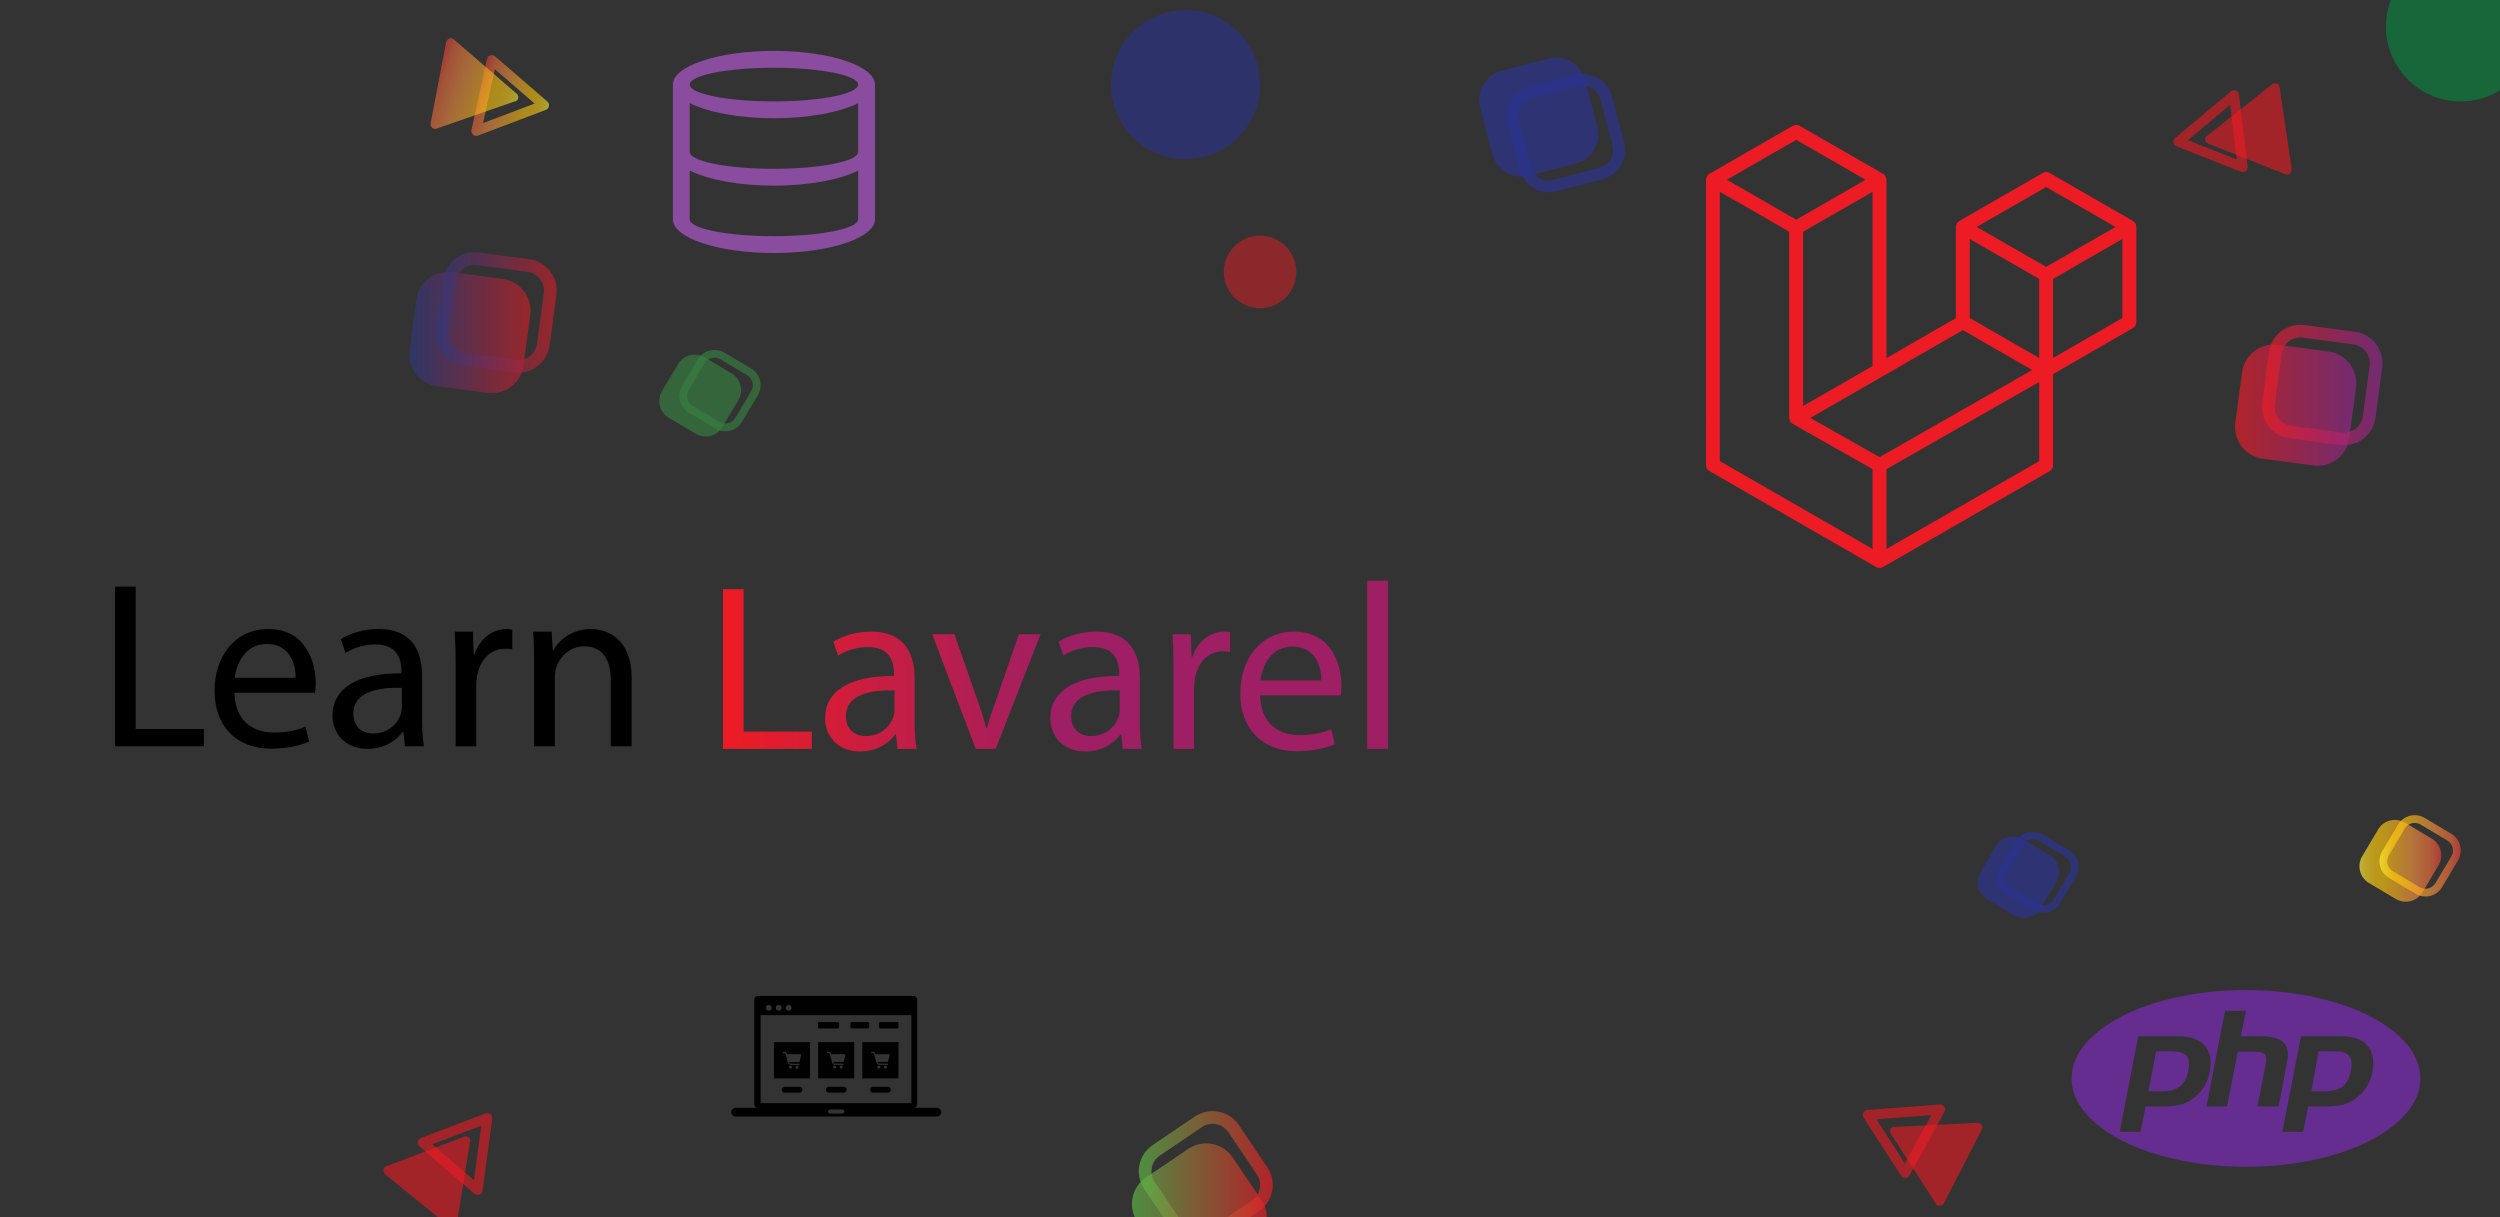 <?xml version="1.0" encoding="utf-8"?>
<!-- Generator: Adobe Illustrator 25.3.0, SVG Export Plug-In . SVG Version: 6.00 Build 0)  -->
<svg version="1.1" id="Layer_1" xmlns="http://www.w3.org/2000/svg" xmlns:xlink="http://www.w3.org/1999/xlink" x="0px" y="0px"
	 viewBox="0 0 760 370" style="enable-background:new 0 0 760 370;" xml:space="preserve">
<rect x="0" y="0" width="760" height="370" fill="#333333" stroke="none"/>
<style type="text/css">
	.st0{opacity:0.58;}
	.st1{opacity:0.67;fill:#39B54A;}
	.st2{opacity:0.67;fill:url(#SVGID_1_);}
	.st3{opacity:0.67;fill:url(#SVGID_2_);}
	.st4{opacity:0.81;}
	.st5{opacity:0.67;fill:url(#SVGID_3_);}
	.st6{opacity:0.67;fill:url(#SVGID_4_);}
	.st7{opacity:0.67;fill:#2A3492;}
	.st8{opacity:0.6;fill:none;stroke:#ED1C24;stroke-width:3;stroke-linecap:round;stroke-linejoin:round;}
	.st9{opacity:0.6;fill:#ED1C24;}
	.st10{opacity:0.6;fill:none;stroke:url(#SVGID_5_);stroke-width:3;stroke-linecap:round;stroke-linejoin:round;}
	.st11{opacity:0.6;fill:url(#SVGID_6_);}
	.st12{fill:#662D91;}
	.st13{fill:#894C9E;}
	.st14{opacity:0.67;fill:url(#SVGID_7_);}
	.st15{opacity:0.67;fill:url(#SVGID_8_);}
	.st16{opacity:0.67;fill:url(#SVGID_9_);}
	.st17{opacity:0.67;fill:url(#SVGID_10_);}
	.st18{fill:#ED1C24;}
	.st19{fill-rule:evenodd;clip-rule:evenodd;fill:#010101;}
	.st20{fill:url(#SVGID_11_);}
	.st21{fill:url(#SVGID_12_);}
	.st22{fill:url(#SVGID_13_);}
	.st23{fill:url(#SVGID_14_);}
	.st24{fill:url(#SVGID_15_);}
	.st25{fill:url(#SVGID_16_);}
	.st26{fill:url(#SVGID_17_);}
	.st27{opacity:0.58;fill:#2A3492;}
	.st28{opacity:0.47;fill:#ED1C24;}
	.st29{opacity:0.54;fill:#009444;}
</style>
<g>
	<path d="M34.99,178.33h6.26v43.28h20.74v5.26h-27V178.33z"/>
	<path d="M71.28,210.59c0.14,8.57,5.62,12.1,11.95,12.1c4.54,0,7.27-0.79,9.65-1.8l1.08,4.54c-2.23,1.01-6.05,2.16-11.59,2.16
		c-10.73,0-17.14-7.06-17.14-17.57s6.19-18.79,16.35-18.79c11.38,0,14.4,10.01,14.4,16.42c0,1.3-0.14,2.3-0.22,2.95H71.28z
		 M89.86,206.06c0.07-4.03-1.66-10.3-8.79-10.3c-6.41,0-9.22,5.9-9.72,10.3H89.86z"/>
	<path d="M123.12,226.87l-0.5-4.39h-0.22c-1.94,2.74-5.69,5.18-10.66,5.18c-7.06,0-10.66-4.97-10.66-10.01
		c0-8.42,7.49-13.03,20.95-12.96v-0.72c0-2.88-0.79-8.06-7.92-8.06c-3.24,0-6.62,1.01-9.07,2.59l-1.44-4.18
		c2.88-1.87,7.06-3.1,11.45-3.1c10.66,0,13.25,7.27,13.25,14.26v13.03c0,3.02,0.14,5.98,0.58,8.35H123.12z M122.18,209.08
		c-6.91-0.14-14.76,1.08-14.76,7.85c0,4.1,2.74,6.05,5.98,6.05c4.54,0,7.42-2.88,8.42-5.83c0.22-0.65,0.36-1.37,0.36-2.02V209.08z"
		/>
	<path d="M138.52,202.89c0-4.1-0.07-7.63-0.29-10.87h5.54l0.22,6.84h0.29c1.58-4.68,5.4-7.63,9.65-7.63c0.72,0,1.22,0.07,1.8,0.22
		v5.98c-0.65-0.14-1.3-0.22-2.16-0.22c-4.46,0-7.63,3.38-8.5,8.14c-0.14,0.86-0.29,1.87-0.29,2.95v18.58h-6.26V202.89z"/>
	<path d="M162.36,201.45c0-3.6-0.07-6.55-0.29-9.43h5.62l0.36,5.76h0.14c1.73-3.31,5.76-6.55,11.52-6.55
		c4.82,0,12.31,2.88,12.31,14.83v20.81h-6.34v-20.09c0-5.62-2.09-10.3-8.07-10.3c-4.18,0-7.42,2.95-8.5,6.48
		c-0.29,0.79-0.43,1.87-0.43,2.95v20.95h-6.34V201.45z"/>
</g>
<g class="st0">
	<path class="st1" d="M214.24,108.65l8.16,4.85c2.82,1.67,3.74,5.32,2.07,8.13l-4.85,8.16c-1.67,2.82-5.32,3.74-8.13,2.07
		l-8.16-4.85c-2.82-1.67-3.74-5.32-2.07-8.13l4.85-8.16C207.78,107.9,211.42,106.98,214.24,108.65z"/>
	<path class="st1" d="M220.23,107.21l8.11,4.82c2.8,1.66,3.72,5.28,2.06,8.08l-4.82,8.11c-1.66,2.8-5.28,3.72-8.08,2.06l-8.11-4.82
		c-2.8-1.66-3.72-5.28-2.06-8.08l4.82-8.11C213.81,106.47,217.43,105.55,220.23,107.21 M219.03,109.24c-1.68-1-3.85-0.45-4.85,1.23
		l-4.82,8.11c-1,1.68-0.45,3.85,1.23,4.85l8.11,4.82c1.68,1,3.85,0.45,4.85-1.23l4.82-8.11c1-1.68,0.45-3.85-1.23-4.85
		L219.03,109.24z"/>
</g>
<g>
	<linearGradient id="SVGID_1_" gradientUnits="userSpaceOnUse" x1="717.27" y1="261.685" x2="742.146" y2="261.685">
		<stop  offset="0" style="stop-color:#FFF33B"/>
		<stop  offset="0.059" style="stop-color:#FFE029"/>
		<stop  offset="0.13" style="stop-color:#FFD217"/>
		<stop  offset="0.203" style="stop-color:#FEC90E"/>
		<stop  offset="0.281" style="stop-color:#FDC70C"/>
		<stop  offset="0.668" style="stop-color:#F3903F"/>
		<stop  offset="0.888" style="stop-color:#ED683C"/>
		<stop  offset="1" style="stop-color:#E93E3A"/>
	</linearGradient>
	<path class="st2" d="M731.08,250.08l8.16,4.85c2.82,1.67,3.74,5.32,2.07,8.13l-4.85,8.16c-1.67,2.82-5.32,3.74-8.13,2.07
		l-8.16-4.85c-2.82-1.67-3.74-5.32-2.07-8.13l4.85-8.16C724.63,249.33,728.27,248.41,731.08,250.08z"/>
	<linearGradient id="SVGID_2_" gradientUnits="userSpaceOnUse" x1="723.349" y1="260.176" x2="748.068" y2="260.176">
		<stop  offset="0" style="stop-color:#FFF33B"/>
		<stop  offset="0.059" style="stop-color:#FFE029"/>
		<stop  offset="0.13" style="stop-color:#FFD217"/>
		<stop  offset="0.203" style="stop-color:#FEC90E"/>
		<stop  offset="0.281" style="stop-color:#FDC70C"/>
		<stop  offset="0.668" style="stop-color:#F3903F"/>
		<stop  offset="0.888" style="stop-color:#ED683C"/>
		<stop  offset="1" style="stop-color:#E93E3A"/>
	</linearGradient>
	<path class="st3" d="M737.08,248.64l8.11,4.82c2.8,1.66,3.72,5.28,2.06,8.08l-4.82,8.11c-1.66,2.8-5.28,3.72-8.08,2.06l-8.11-4.82
		c-2.8-1.66-3.72-5.28-2.06-8.08l4.82-8.11C730.66,247.9,734.28,246.98,737.08,248.64 M735.87,250.67c-1.68-1-3.85-0.45-4.85,1.23
		l-4.82,8.11c-1,1.68-0.45,3.85,1.23,4.85l8.11,4.82c1.68,1,3.85,0.45,4.85-1.23l4.82-8.11c1-1.68,0.45-3.85-1.23-4.85
		L735.87,250.67z"/>
</g>
<g class="st4">
	<linearGradient id="SVGID_3_" gradientUnits="userSpaceOnUse" x1="124.419" y1="101.104" x2="161.292" y2="101.104">
		<stop  offset="0" style="stop-color:#2B3990"/>
		<stop  offset="1" style="stop-color:#ED1C24"/>
	</linearGradient>
	<path class="st5" d="M137.48,82.75l15.39,2.06c5.31,0.71,9.04,5.6,8.33,10.91l-2.06,15.39c-0.71,5.31-5.6,9.04-10.91,8.33
		l-15.39-2.06c-5.31-0.71-9.04-5.6-8.33-10.91l2.06-15.39C127.28,85.78,132.17,82.04,137.48,82.75z"/>
	<linearGradient id="SVGID_4_" gradientUnits="userSpaceOnUse" x1="132.598" y1="94.981" x2="169.238" y2="94.981">
		<stop  offset="0" style="stop-color:#2B3990"/>
		<stop  offset="1" style="stop-color:#ED1C24"/>
	</linearGradient>
	<path class="st6" d="M145.57,76.75l15.3,2.05c5.28,0.71,8.99,5.56,8.28,10.84l-2.05,15.3c-0.71,5.28-5.56,8.99-10.84,8.28
		l-15.3-2.05c-5.28-0.71-8.99-5.56-8.28-10.84l2.05-15.3C135.44,79.75,140.3,76.04,145.57,76.75 M145.06,80.57
		c-3.17-0.42-6.08,1.79-6.5,4.97l-2.05,15.3c-0.42,3.17,1.79,6.08,4.97,6.5l15.3,2.05c3.17,0.42,6.08-1.79,6.5-4.97l2.05-15.3
		c0.42-3.17-1.79-6.08-4.97-6.5L145.06,80.57z"/>
</g>
<g>
	<path class="st7" d="M481.9,24.34l3.7,14.2c1.28,4.9-1.66,9.91-6.56,11.19l-14.2,3.7c-4.9,1.28-9.91-1.66-11.19-6.56l-3.7-14.2
		c-1.28-4.9,1.66-9.91,6.56-11.19l14.2-3.7C475.61,16.5,480.62,19.44,481.9,24.34z"/>
	<path class="st7" d="M490.05,29.27l3.68,14.11c1.27,4.87-1.65,9.85-6.52,11.12l-14.11,3.68c-4.87,1.27-9.85-1.65-11.12-6.52
		l-3.68-14.11c-1.27-4.87,1.65-9.85,6.52-11.12l14.11-3.68C483.79,21.48,488.78,24.4,490.05,29.27 M486.52,30.19
		c-0.76-2.93-3.74-4.68-6.67-3.91l-14.11,3.68c-2.93,0.76-4.68,3.74-3.91,6.67l3.68,14.11c0.76,2.93,3.74,4.68,6.67,3.91l14.11-3.68
		c2.93-0.76,4.68-3.74,3.91-6.67L486.52,30.19z"/>
</g>
<g>
	<path class="st7" d="M614.94,255.06l8.16,4.85c2.82,1.67,3.74,5.32,2.07,8.13l-4.85,8.16c-1.67,2.82-5.32,3.74-8.13,2.07
		l-8.16-4.85c-2.82-1.67-3.74-5.32-2.07-8.13l4.85-8.16C608.48,254.31,612.13,253.38,614.94,255.06z"/>
	<path class="st7" d="M620.93,253.62l8.11,4.82c2.8,1.66,3.72,5.28,2.06,8.08l-4.82,8.11c-1.66,2.8-5.28,3.72-8.08,2.06l-8.11-4.82
		c-2.8-1.66-3.72-5.28-2.06-8.08l4.82-8.11C614.52,252.88,618.14,251.96,620.93,253.62 M619.73,255.65c-1.68-1-3.85-0.45-4.85,1.23
		l-4.82,8.11c-1,1.68-0.45,3.85,1.23,4.85l8.11,4.82c1.68,1,3.85,0.45,4.85-1.23l4.82-8.11c1-1.68,0.45-3.85-1.23-4.85
		L619.73,255.65z"/>
</g>
<g>
	<polygon class="st8" points="148.15,339.88 145.21,361.75 128.5,347.35 	"/>
	<path class="st9" d="M117.07,356.94l19.56,15.96c0.18,0.08,0.36,0.16,0.54,0.24c0.8,0.14,1.54-0.29,1.69-1.09l4.03-24.93
		c0.21-0.23,0.11-0.49,0.01-0.75c-0.3-0.79-1.02-1.11-1.81-0.81l-23.59,8.96c-0.26,0.1-0.39,0.15-0.61,0.38
		C116.39,355.55,116.56,356.38,117.07,356.94z"/>
</g>
<g>
	<polygon class="st8" points="662.23,43.08 679.14,28.91 681.77,50.82 	"/>
	<path class="st9" d="M696.68,51.45L693,26.47c-0.08-0.18-0.16-0.36-0.24-0.55c-0.5-0.65-1.33-0.83-1.98-0.33L671,41.28
		c-0.31,0.03-0.42,0.29-0.52,0.55c-0.31,0.78,0.01,1.51,0.79,1.82l23.46,9.29c0.26,0.1,0.39,0.15,0.7,0.13
		C696.24,52.93,696.68,52.2,696.68,51.45z"/>
</g>
<g>
	
		<linearGradient id="SVGID_5_" gradientUnits="userSpaceOnUse" x1="-12.509" y1="234.311" x2="10.03" y2="234.311" gradientTransform="matrix(-0.944 -0.329 0.329 -0.944 76.874 252.676)">
		<stop  offset="0" style="stop-color:#FFF33B"/>
		<stop  offset="0.059" style="stop-color:#FFE029"/>
		<stop  offset="0.13" style="stop-color:#FFD217"/>
		<stop  offset="0.203" style="stop-color:#FEC90E"/>
		<stop  offset="0.281" style="stop-color:#FDC70C"/>
		<stop  offset="0.668" style="stop-color:#F3903F"/>
		<stop  offset="0.888" style="stop-color:#ED683C"/>
		<stop  offset="1" style="stop-color:#E93E3A"/>
	</linearGradient>
	<polygon class="st10" points="165.41,31.99 144.78,39.81 149.5,18.26 	"/>
	
		<linearGradient id="SVGID_6_" gradientUnits="userSpaceOnUse" x1="-2.876" y1="233.634" x2="23.44" y2="233.634" gradientTransform="matrix(-0.944 -0.329 0.329 -0.944 76.874 252.676)">
		<stop  offset="0" style="stop-color:#FFF33B"/>
		<stop  offset="0.059" style="stop-color:#FFE029"/>
		<stop  offset="0.13" style="stop-color:#FFD217"/>
		<stop  offset="0.203" style="stop-color:#FEC90E"/>
		<stop  offset="0.281" style="stop-color:#FDC70C"/>
		<stop  offset="0.668" style="stop-color:#F3903F"/>
		<stop  offset="0.888" style="stop-color:#ED683C"/>
		<stop  offset="1" style="stop-color:#E93E3A"/>
	</linearGradient>
	<path class="st11" d="M135.63,12.76l-4.74,24.8c0.01,0.2,0.03,0.4,0.04,0.59c0.26,0.78,0.98,1.22,1.76,0.96l23.84-8.31
		c0.3,0.08,0.49-0.14,0.67-0.35c0.55-0.64,0.49-1.43-0.15-1.98l-19.1-16.49c-0.21-0.18-0.32-0.27-0.62-0.35
		C136.53,11.5,135.87,12.04,135.63,12.76z"/>
</g>
<g>
	<polygon class="st8" points="567.8,338.94 589.8,337.27 579.18,356.6 	"/>
	<path class="st9" d="M590.94,365.8l11.55-22.45c0.04-0.19,0.08-0.39,0.13-0.58c-0.03-0.82-0.6-1.45-1.42-1.42l-25.22,1.24
		c-0.27-0.16-0.51-0.01-0.74,0.14c-0.71,0.46-0.88,1.23-0.42,1.94l13.66,21.22c0.15,0.24,0.23,0.35,0.5,0.51
		C589.72,366.75,590.5,366.41,590.94,365.8z"/>
</g>
<path class="st12" d="M682.78,354.7c-29.29,0-53.02-12.02-53.02-26.86c0-14.84,23.72-26.86,53.02-26.86
	c29.29,0,53.02,12.02,53.02,26.86C735.79,342.68,712.07,354.7,682.78,354.7 M659.85,319.57c2.39,0,4.02,0.44,4.82,1.37
	c0.8,0.88,0.97,2.47,0.57,4.55c-0.44,2.34-1.28,3.84-2.56,4.82c-1.24,0.97-3.14,1.46-5.7,1.46h-3.84l2.34-12.19H659.85
	 M644.38,344.09h6.36l1.5-7.73h5.43c2.39,0,4.33-0.27,5.88-0.75c1.55-0.53,2.96-1.37,4.24-2.56c1.06-0.97,1.9-2.03,2.56-3.23
	c0.66-1.15,1.15-2.47,1.37-3.89c0.71-3.45,0.22-6.14-1.46-8.04c-1.72-1.94-4.37-2.87-8.04-2.87h-12.19L644.38,344.09 M676.41,307.29
	l-5.65,29.07h6.27l3.27-16.66h5.04c1.59,0,2.65,0.27,3.14,0.8s0.57,1.5,0.31,2.92l-2.52,12.94h6.41l2.61-13.56
	c0.57-2.74,0.13-4.73-1.19-6.01c-1.33-1.19-3.76-1.77-7.29-1.77h-5.61l1.59-7.73H676.41 M709.28,319.57c2.43,0,4.02,0.44,4.82,1.37
	c0.8,0.88,0.97,2.47,0.57,4.55c-0.44,2.34-1.28,3.84-2.52,4.82c-1.28,0.97-3.18,1.46-5.74,1.46h-3.76l2.21-12.19H709.28
	 M693.82,344.09h6.36l1.5-7.73h5.39c2.43,0,4.42-0.27,5.96-0.75c1.55-0.53,2.87-1.37,4.2-2.56c1.06-0.97,1.94-2.03,2.56-3.23
	c0.66-1.15,1.15-2.47,1.41-3.89c0.66-3.45,0.18-6.14-1.5-8.04c-1.59-1.94-4.37-2.87-8.04-2.87h-12.15L693.82,344.09z"/>
<path class="st13" d="M235.27,15.47c-16.97,0-30.72,4.59-30.72,10.24v40.97c0,5.66,13.76,10.24,30.72,10.24s30.72-4.59,30.72-10.24
	V25.71C265.99,20.06,252.24,15.47,235.27,15.47 M235.27,20.59c14.14,0,25.6,2.29,25.6,5.12s-11.46,5.12-25.6,5.12
	s-25.6-2.29-25.6-5.12S221.13,20.59,235.27,20.59 M209.67,31.35c5.68,2.87,15.29,4.6,25.6,4.6c10.3,0,19.92-1.73,25.6-4.59V46.2
	c0,2.83-11.46,5.12-25.6,5.12s-25.6-2.29-25.6-5.12V31.35z M209.67,51.84c5.68,2.87,15.29,4.6,25.6,4.6c10.3,0,19.92-1.73,25.6-4.59
	v14.83c0,2.83-11.46,5.12-25.6,5.12s-25.6-2.29-25.6-5.12V51.84z"/>
<g>
	<linearGradient id="SVGID_7_" gradientUnits="userSpaceOnUse" x1="679.456" y1="123.168" x2="716.329" y2="123.168">
		<stop  offset="0" style="stop-color:#ED1C24"/>
		<stop  offset="1" style="stop-color:#92278F"/>
	</linearGradient>
	<path class="st14" d="M692.51,104.82l15.4,2.06c5.31,0.71,9.04,5.6,8.33,10.91l-2.06,15.39c-0.71,5.31-5.6,9.04-10.91,8.33
		l-15.4-2.06c-5.31-0.71-9.04-5.6-8.33-10.91l2.06-15.39C682.31,107.84,687.2,104.11,692.51,104.82z"/>
	<linearGradient id="SVGID_8_" gradientUnits="userSpaceOnUse" x1="687.635" y1="117.045" x2="724.275" y2="117.045">
		<stop  offset="0" style="stop-color:#ED1C24"/>
		<stop  offset="1" style="stop-color:#92278F"/>
	</linearGradient>
	<path class="st15" d="M700.61,98.81l15.3,2.05c5.28,0.71,8.99,5.56,8.28,10.84l-2.05,15.3c-0.71,5.28-5.56,8.99-10.84,8.28
		l-15.3-2.05c-5.28-0.71-8.99-5.56-8.28-10.84l2.05-15.3C690.48,101.81,695.33,98.1,700.61,98.81 M700.1,102.64
		c-3.17-0.42-6.08,1.79-6.5,4.97l-2.05,15.3c-0.42,3.17,1.79,6.08,4.97,6.5l15.3,2.05c3.17,0.42,6.08-1.79,6.5-4.97l2.05-15.3
		c0.42-3.17-1.79-6.08-4.97-6.5L700.1,102.64z"/>
</g>
<g>
	<linearGradient id="SVGID_9_" gradientUnits="userSpaceOnUse" x1="344.111" y1="368.08" x2="385.092" y2="368.08">
		<stop  offset="0" style="stop-color:#5BBA47"/>
		<stop  offset="1" style="stop-color:#ED1C24"/>
	</linearGradient>
	<path class="st16" d="M348.38,357.95l12.87-8.7c4.44-3,10.48-1.83,13.48,2.61l8.7,12.87c3,4.44,1.83,10.48-2.61,13.48l-12.87,8.7
		c-4.44,3-10.48,1.83-13.48-2.61l-8.7-12.87C342.77,366.99,343.94,360.95,348.38,357.95z"/>
	<linearGradient id="SVGID_10_" gradientUnits="userSpaceOnUse" x1="346.191" y1="358.146" x2="386.913" y2="358.146">
		<stop  offset="0" style="stop-color:#5BBA47"/>
		<stop  offset="1" style="stop-color:#ED1C24"/>
	</linearGradient>
	<path class="st17" d="M350.44,348.08l12.79-8.64c4.41-2.98,10.41-1.82,13.39,2.59l8.64,12.79c2.98,4.41,1.82,10.41-2.59,13.39
		l-12.79,8.64c-4.41,2.98-10.41,1.82-13.39-2.59l-8.64-12.79C344.86,357.06,346.02,351.06,350.44,348.08 M352.6,351.28
		c-2.65,1.79-3.35,5.38-1.55,8.04l8.64,12.79c1.79,2.65,5.38,3.35,8.04,1.55l12.79-8.64c2.65-1.79,3.35-5.38,1.55-8.04l-8.64-12.79
		c-1.79-2.65-5.38-3.35-8.04-1.55L352.6,351.28z"/>
</g>
<path class="st18" d="M649.38,68.45c0.04,0.18,0.07,0.37,0.07,0.55v28.91c0,0.74-0.4,1.45-1.05,1.82l-24.27,13.99v27.69
	c0,0.74-0.4,1.45-1.05,1.82l-50.66,29.15c-0.11,0.07-0.24,0.11-0.37,0.15c-0.04,0.02-0.09,0.04-0.13,0.07
	c-0.35,0.09-0.72,0.09-1.07,0c-0.07-0.02-0.11-0.04-0.15-0.07c-0.13-0.04-0.24-0.09-0.35-0.15l-50.64-29.15
	c-0.66-0.37-1.07-1.07-1.07-1.82V54.66c0-0.18,0.04-0.37,0.09-0.55c0.02-0.07,0.04-0.11,0.07-0.18c0.04-0.11,0.09-0.22,0.13-0.33
	c0.02-0.07,0.09-0.11,0.13-0.18c0.07-0.09,0.13-0.18,0.2-0.27c0.07-0.04,0.13-0.09,0.2-0.15c0.09-0.07,0.15-0.13,0.24-0.18
	L545,38.26c0.66-0.37,1.47-0.37,2.1,0l25.34,14.58c0.09,0.04,0.15,0.11,0.22,0.18c0.07,0.04,0.15,0.11,0.22,0.15
	c0.07,0.09,0.11,0.15,0.18,0.27c0.04,0.04,0.11,0.11,0.15,0.18c0.04,0.11,0.09,0.22,0.13,0.33c0.02,0.07,0.07,0.11,0.07,0.18
	c0.07,0.18,0.09,0.35,0.09,0.55v54.17l21.09-12.14V69c0-0.2,0.04-0.37,0.09-0.55c0.02-0.07,0.04-0.13,0.07-0.18
	c0.04-0.11,0.09-0.22,0.13-0.33c0.04-0.09,0.11-0.13,0.15-0.2c0.07-0.09,0.11-0.18,0.18-0.24c0.07-0.06,0.15-0.11,0.22-0.15
	c0.07-0.07,0.13-0.13,0.22-0.18l25.34-14.58c0.64-0.4,1.45-0.4,2.1,0l25.32,14.58c0.09,0.04,0.15,0.11,0.24,0.18
	c0.07,0.04,0.13,0.09,0.2,0.15c0.07,0.06,0.13,0.15,0.2,0.24c0.04,0.07,0.11,0.11,0.13,0.2c0.07,0.11,0.09,0.22,0.13,0.33
	C649.34,68.32,649.37,68.38,649.38,68.45L649.38,68.45z M645.21,96.68V72.66l-8.86,5.08l-12.23,7.06v24.02L645.21,96.68z
	 M619.92,140.17v-24.05l-12.06,6.86l-34.37,19.64v24.27L619.92,140.17z M522.83,58.32v81.85l46.43,26.72v-24.27l-24.27-13.75
	c-0.09-0.04-0.15-0.11-0.22-0.18c-0.07-0.04-0.15-0.09-0.2-0.15h-0.02c-0.07-0.07-0.11-0.15-0.18-0.22
	c-0.04-0.07-0.11-0.13-0.15-0.22c-0.04-0.07-0.09-0.18-0.11-0.27c-0.04-0.09-0.09-0.15-0.11-0.24c-0.02-0.09-0.04-0.2-0.04-0.31
	c-0.02-0.09-0.04-0.15-0.04-0.24v-56.6l-12.23-7.06L522.83,58.32z M546.05,42.51l-21.09,12.14l21.09,12.14l21.09-12.14L546.05,42.51
	z M557.03,118.32l12.23-7.06V58.32l-8.86,5.08l-12.25,7.06v52.94L557.03,118.32z M622.02,56.85l-21.11,12.14l21.11,12.14
	l21.09-12.14L622.02,56.85z M619.92,84.8l-21.11-12.14v24.02l12.23,7.06l8.88,5.08L619.92,84.8z M571.37,138.97l46.41-26.48
	l-21.06-12.14l-46.38,26.7L571.37,138.97z"/>
<path class="st19" d="M223.6,336.77h6.54c-0.5-0.13-0.84-0.58-0.85-1.09V303.9c0-0.62,0.51-1.12,1.13-1.13h47.28
	c0.62,0,1.12,0.51,1.13,1.13v31.78c0,0.51-0.35,0.96-0.85,1.09h6.84c0.73,0.01,1.31,0.61,1.3,1.34c0,0,0,0,0,0l0,0
	c0,0.73-0.59,1.32-1.32,1.32l0,0H223.6c-0.73,0-1.32-0.59-1.32-1.32c0,0,0,0,0,0l0,0c0-0.73,0.59-1.31,1.32-1.31V336.77z
	 M267.61,310.69h5.14c0.22,0,0.4,0.18,0.4,0.4v1.17c0,0.22-0.17,0.4-0.39,0.4c0,0-0.01,0-0.01,0h-5.14c-0.22,0-0.4-0.18-0.4-0.4
	v-1.18C267.21,310.86,267.39,310.69,267.61,310.69L267.61,310.69z M258.93,310.69h4.92c0.22,0,0.4,0.18,0.4,0.4v1.17
	c-0.01,0.21-0.19,0.38-0.4,0.38h-4.92c-0.22,0-0.4-0.18-0.4-0.4v-1.16C258.53,310.86,258.71,310.69,258.93,310.69L258.93,310.69z
	 M249.06,310.69h5.62c0.22,0,0.4,0.18,0.4,0.4v1.17c0,0.22-0.18,0.4-0.4,0.4l0,0h-5.64c-0.22,0-0.4-0.17-0.4-0.39c0,0,0-0.01,0-0.01
	v-1.18c0-0.22,0.18-0.4,0.4-0.4l0,0L249.06,310.69z M265.41,332.17c-0.49,0-0.89-0.4-0.89-0.89c0-0.49,0.4-0.89,0.89-0.89h4.53
	c0.49,0,0.89,0.4,0.89,0.89c0,0.49-0.4,0.89-0.89,0.89H265.41z M251.96,332.17c-0.49,0-0.89-0.4-0.89-0.89
	c0-0.49,0.4-0.89,0.89-0.89h4.52c0.49,0,0.89,0.4,0.89,0.89c0,0.49-0.4,0.89-0.89,0.89H251.96z M238.52,332.17
	c-0.49,0-0.89-0.4-0.89-0.89c0-0.49,0.4-0.89,0.89-0.89h4.53c0.49,0,0.89,0.4,0.89,0.89c0,0.49-0.4,0.89-0.89,0.89H238.52z
	 M262.15,316.8h10.99v11.04h-10.99V316.8z M267.63,324.4c0.03,0.25-0.15,0.48-0.41,0.5c-0.25,0.03-0.48-0.15-0.5-0.41
	c0-0.03,0-0.06,0-0.1c0-0.25,0.2-0.45,0.45-0.45C267.43,323.95,267.63,324.15,267.63,324.4z M264.84,319.92
	c0-0.1,0.09-0.18,0.19-0.18h0.28c0.16,0,0.32,0.04,0.45,0.12c0.16,0.1,0.27,0.25,0.31,0.43l0,0l0.05,0.19h4.16
	c0.1,0,0.19,0.08,0.19,0.19l0,0c0,0.02,0,0.04,0,0.06l-0.48,1.95c-0.02,0.08-0.1,0.14-0.18,0.14h-3.05
	c0.07,0.25,0.14,0.38,0.22,0.44c0.2,0.08,0.41,0.1,0.62,0.07h2.16c0.1,0,0.19,0.08,0.19,0.19s-0.08,0.19-0.19,0.19h-2.15
	c-0.28,0.04-0.57-0.01-0.83-0.14c-0.23-0.2-0.37-0.47-0.41-0.77l0,0l-0.64-2.35l0,0c-0.02-0.09-0.07-0.16-0.14-0.21
	c-0.08-0.04-0.17-0.07-0.27-0.06h-0.14c-0.14,0-0.32,0-0.32-0.19L264.84,319.92z M269.64,324.39c0,0.25-0.2,0.46-0.46,0.46
	s-0.46-0.2-0.46-0.46c0-0.25,0.2-0.46,0.46-0.46S269.64,324.13,269.64,324.39z M248.71,316.8h10.98v11.04h-10.98V316.8z
	 M254.19,324.4c0,0.25-0.21,0.46-0.46,0.46c-0.25,0-0.46-0.2-0.46-0.46c0-0.25,0.2-0.46,0.46-0.46
	C253.98,323.94,254.19,324.15,254.19,324.4z M251.38,319.92c0-0.1,0.08-0.18,0.18-0.18h0.28c0.16,0,0.31,0.04,0.45,0.12
	c0.16,0.1,0.27,0.25,0.31,0.43l0,0l0.05,0.19h4.16c0.1,0,0.18,0.09,0.18,0.19c0,0.02,0,0.04,0,0.06l-0.48,1.95
	c-0.02,0.08-0.1,0.14-0.18,0.14h-3.02c0.07,0.25,0.13,0.38,0.22,0.44c0.2,0.08,0.41,0.1,0.62,0.07h2.15c0.1,0,0.19,0.08,0.19,0.19
	s-0.08,0.19-0.19,0.19h-2.15c-0.28,0.04-0.57-0.01-0.83-0.14c-0.23-0.2-0.38-0.47-0.41-0.77l0,0l-0.64-2.35l0,0
	c-0.01-0.09-0.07-0.17-0.14-0.21c-0.08-0.04-0.17-0.06-0.26-0.06h-0.14c-0.14,0-0.32,0-0.32-0.19L251.38,319.92z M256.17,324.39
	c0,0.25-0.2,0.46-0.46,0.46c-0.25,0-0.46-0.2-0.46-0.46c0,0,0,0,0,0c0-0.25,0.2-0.46,0.46-0.46
	C255.96,323.93,256.17,324.13,256.17,324.39z M235.27,316.8h10.98v11.04h-10.98V316.8z M240.74,324.4c0,0.25-0.21,0.46-0.46,0.46
	c-0.25,0-0.46-0.2-0.46-0.46c0-0.25,0.2-0.46,0.46-0.46C240.54,323.94,240.74,324.15,240.74,324.4z M237.95,319.92
	c0-0.1,0.09-0.18,0.19-0.18h0.28c0.16-0.01,0.32,0.04,0.45,0.12c0.15,0.1,0.26,0.25,0.3,0.43l0,0l0.05,0.19h4.16
	c0.1,0,0.19,0.08,0.19,0.19l0,0c0,0.02,0,0.04,0,0.06l-0.49,1.98c-0.02,0.08-0.09,0.14-0.18,0.14h-3.04
	c0.02,0.17,0.1,0.32,0.22,0.44c0.2,0.08,0.41,0.1,0.62,0.07h2.15c0.1,0,0.19,0.08,0.19,0.19s-0.08,0.19-0.19,0.19h-2.15
	c-0.28,0.04-0.57-0.01-0.83-0.14c-0.23-0.2-0.38-0.47-0.41-0.77l0,0l-0.63-2.38l0,0c-0.02-0.09-0.07-0.16-0.15-0.21
	c-0.08-0.04-0.17-0.06-0.26-0.06h-0.13c-0.14,0-0.33,0-0.33-0.19L237.95,319.92z M242.74,324.39c0.03,0.25-0.15,0.48-0.41,0.5
	c-0.25,0.03-0.48-0.15-0.5-0.41c0-0.03,0-0.06,0-0.1c0-0.25,0.2-0.45,0.45-0.45C242.54,323.93,242.74,324.13,242.74,324.39z
	 M236.72,305.48c0.5,0,0.9,0.4,0.9,0.89s-0.4,0.9-0.89,0.9s-0.9-0.4-0.9-0.89c0,0,0,0,0-0.01
	C235.83,305.88,236.22,305.48,236.72,305.48z M239.75,305.48c0.5,0,0.9,0.4,0.9,0.89s-0.4,0.9-0.89,0.9s-0.9-0.4-0.9-0.89
	c0,0,0,0,0-0.01C238.86,305.88,239.26,305.48,239.75,305.48z M233.71,305.48c0.5,0,0.9,0.4,0.9,0.89s-0.4,0.9-0.89,0.9
	s-0.9-0.4-0.9-0.89c0,0,0,0,0-0.01C232.82,305.88,233.22,305.48,233.71,305.48z M231.25,308.6h45.8v26.76h-45.82v-26.79
	L231.25,308.6z M252.35,337.27h3.7c0.35,0,0.63,0.28,0.63,0.63l0,0l0,0c0,0.35-0.28,0.63-0.63,0.63l0,0h-3.7
	c-0.35,0-0.63-0.28-0.63-0.63l0,0l0,0C251.71,337.55,252,337.27,252.35,337.27C252.35,337.27,252.35,337.27,252.35,337.27z"/>
<g>
	<g>
		<linearGradient id="SVGID_11_" gradientUnits="userSpaceOnUse" x1="219.803" y1="202.49" x2="421.977" y2="202.49">
			<stop  offset="0" style="stop-color:#ED1C24"/>
			<stop  offset="0.5" style="stop-color:#9E1F63"/>
			<stop  offset="1" style="stop-color:#9E1F63"/>
		</linearGradient>
		<path class="st20" d="M219.8,179.12h6.26v43.28h20.74v5.26h-27V179.12z"/>
		<linearGradient id="SVGID_12_" gradientUnits="userSpaceOnUse" x1="219.803" y1="202.49" x2="421.977" y2="202.49">
			<stop  offset="0" style="stop-color:#ED1C24"/>
			<stop  offset="0.5" style="stop-color:#9E1F63"/>
			<stop  offset="1" style="stop-color:#9E1F63"/>
		</linearGradient>
		<path class="st21" d="M272.87,227.66l-0.5-4.39h-0.22c-1.94,2.74-5.69,5.18-10.66,5.18c-7.06,0-10.66-4.97-10.66-10.01
			c0-8.42,7.49-13.03,20.95-12.96v-0.72c0-2.88-0.79-8.06-7.92-8.06c-3.24,0-6.62,1.01-9.07,2.59l-1.44-4.18
			c2.88-1.87,7.06-3.1,11.45-3.1c10.66,0,13.25,7.27,13.25,14.26v13.03c0,3.02,0.14,5.98,0.58,8.35H272.87z M271.93,209.87
			c-6.91-0.14-14.76,1.08-14.76,7.85c0,4.1,2.74,6.05,5.98,6.05c4.54,0,7.42-2.88,8.42-5.83c0.22-0.65,0.36-1.37,0.36-2.02V209.87z"
			/>
		<linearGradient id="SVGID_13_" gradientUnits="userSpaceOnUse" x1="219.803" y1="202.49" x2="421.977" y2="202.49">
			<stop  offset="0" style="stop-color:#ED1C24"/>
			<stop  offset="0.5" style="stop-color:#9E1F63"/>
			<stop  offset="1" style="stop-color:#9E1F63"/>
		</linearGradient>
		<path class="st22" d="M290.15,192.8l6.84,19.59c1.15,3.17,2.09,6.05,2.81,8.93h0.22c0.79-2.88,1.8-5.76,2.95-8.93l6.77-19.59h6.62
			l-13.68,34.85h-6.05l-13.25-34.85H290.15z"/>
		<linearGradient id="SVGID_14_" gradientUnits="userSpaceOnUse" x1="219.803" y1="202.49" x2="421.977" y2="202.49">
			<stop  offset="0" style="stop-color:#ED1C24"/>
			<stop  offset="0.5" style="stop-color:#9E1F63"/>
			<stop  offset="1" style="stop-color:#9E1F63"/>
		</linearGradient>
		<path class="st23" d="M341.34,227.66l-0.5-4.39h-0.22c-1.94,2.74-5.69,5.18-10.66,5.18c-7.06,0-10.66-4.97-10.66-10.01
			c0-8.42,7.49-13.03,20.95-12.96v-0.72c0-2.88-0.79-8.06-7.92-8.06c-3.24,0-6.62,1.01-9.07,2.59l-1.44-4.18
			c2.88-1.87,7.06-3.1,11.45-3.1c10.66,0,13.25,7.27,13.25,14.26v13.03c0,3.02,0.14,5.98,0.58,8.35H341.34z M340.4,209.87
			c-6.91-0.14-14.76,1.08-14.76,7.85c0,4.1,2.74,6.05,5.98,6.05c4.54,0,7.42-2.88,8.42-5.83c0.22-0.65,0.36-1.37,0.36-2.02V209.87z"
			/>
		<linearGradient id="SVGID_15_" gradientUnits="userSpaceOnUse" x1="219.803" y1="202.49" x2="421.977" y2="202.49">
			<stop  offset="0" style="stop-color:#ED1C24"/>
			<stop  offset="0.5" style="stop-color:#9E1F63"/>
			<stop  offset="1" style="stop-color:#9E1F63"/>
		</linearGradient>
		<path class="st24" d="M356.74,203.68c0-4.1-0.07-7.63-0.29-10.87H362l0.22,6.84h0.29c1.58-4.68,5.4-7.63,9.65-7.63
			c0.72,0,1.22,0.07,1.8,0.22v5.98c-0.65-0.14-1.3-0.22-2.16-0.22c-4.46,0-7.63,3.38-8.5,8.14c-0.14,0.86-0.29,1.87-0.29,2.95v18.58
			h-6.26V203.68z"/>
		<linearGradient id="SVGID_16_" gradientUnits="userSpaceOnUse" x1="219.803" y1="202.49" x2="421.977" y2="202.49">
			<stop  offset="0" style="stop-color:#ED1C24"/>
			<stop  offset="0.5" style="stop-color:#9E1F63"/>
			<stop  offset="1" style="stop-color:#9E1F63"/>
		</linearGradient>
		<path class="st25" d="M383.1,211.38c0.14,8.57,5.62,12.1,11.95,12.1c4.54,0,7.27-0.79,9.65-1.8l1.08,4.54
			c-2.23,1.01-6.05,2.16-11.59,2.16c-10.73,0-17.14-7.06-17.14-17.57s6.19-18.79,16.35-18.79c11.38,0,14.4,10.01,14.4,16.42
			c0,1.3-0.14,2.3-0.22,2.95H383.1z M401.67,206.85c0.07-4.03-1.66-10.3-8.79-10.3c-6.41,0-9.22,5.91-9.72,10.3H401.67z"/>
		<linearGradient id="SVGID_17_" gradientUnits="userSpaceOnUse" x1="219.803" y1="202.49" x2="421.977" y2="202.49">
			<stop  offset="0" style="stop-color:#ED1C24"/>
			<stop  offset="0.5" style="stop-color:#9E1F63"/>
			<stop  offset="1" style="stop-color:#9E1F63"/>
		</linearGradient>
		<path class="st26" d="M415.64,176.53h6.34v51.12h-6.34V176.53z"/>
	</g>
</g>
<circle class="st27" cx="360.43" cy="25.72" r="22.63"/>
<circle class="st28" cx="383.06" cy="82.67" r="11.03"/>
<circle class="st29" cx="748.07" cy="8.09" r="22.74"/>
</svg>
